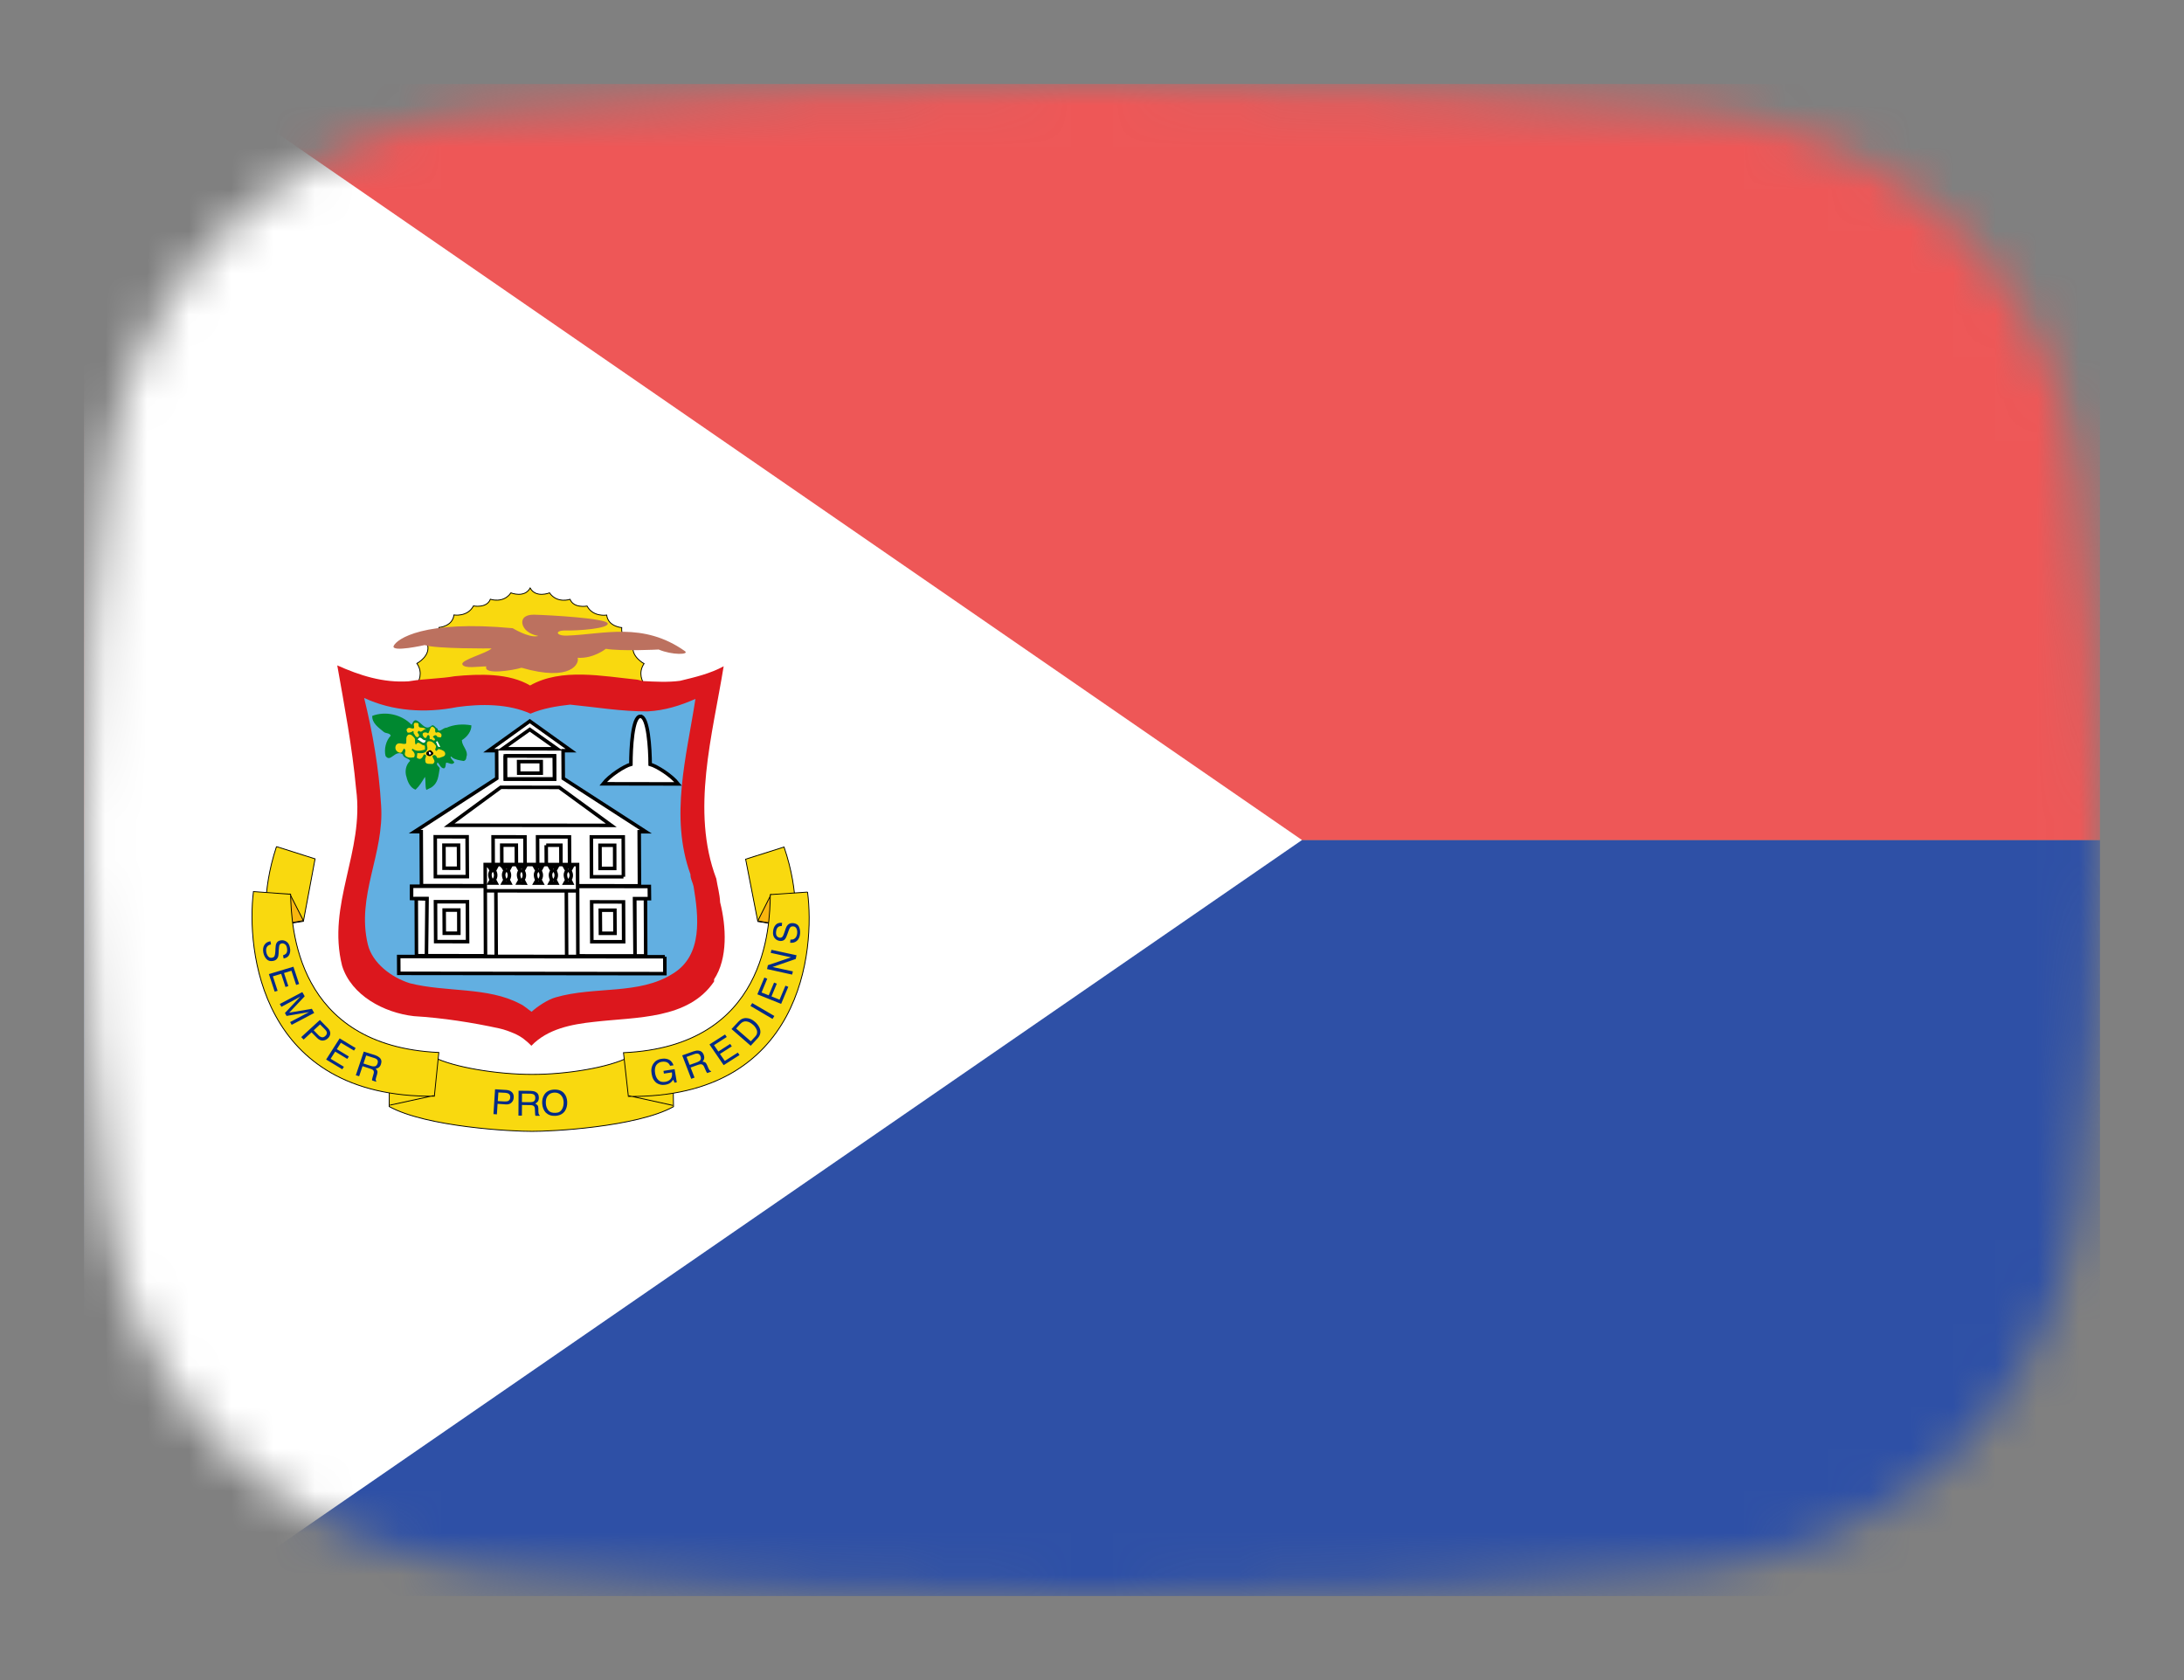 <svg width="52" height="40" viewBox="0 0 52 40" fill="none" xmlns="http://www.w3.org/2000/svg">
<rect x="0" y="0" width="52" height="40" fill="#808080" stroke="none"/>
<mask id="mask0_1_35609" style="mask-type:alpha" maskUnits="userSpaceOnUse" x="2" y="2" width="48" height="36">
<path d="M2.569 11.136C3.167 6.412 7.042 3.002 11.786 2.609C15.641 2.289 20.62 2 26 2C31.38 2 36.359 2.289 40.214 2.609C44.959 3.002 48.833 6.412 49.431 11.136C49.752 13.676 50 16.704 50 20C50 23.296 49.752 26.324 49.431 28.864C48.833 33.587 44.959 36.998 40.214 37.391C36.359 37.711 31.38 38 26 38C20.62 38 15.641 37.711 11.786 37.391C7.042 36.998 3.167 33.587 2.569 28.864C2.248 26.324 2 23.296 2 20C2 16.704 2.248 13.676 2.569 11.136Z" fill="#00D0BF"/>
</mask>
<g mask="url(#mask0_1_35609)">
<rect x="2" y="20" width="48" height="18" fill="#2E50A6"/>
<rect x="2" y="2" width="48" height="18" fill="#EE5757"/>
<path d="M2 0L31 20L2 40V0Z" fill="white"/>
<path d="M15.307 16.496L15.314 16.245C15.314 16.245 15.179 16.03 15.335 15.8C15.335 15.8 15.003 15.624 15.081 15.349C15.081 15.349 14.78 15.273 14.803 14.942C14.803 14.942 14.479 14.92 14.445 14.644C14.445 14.644 14.121 14.697 13.978 14.429C13.978 14.429 13.662 14.49 13.573 14.269C13.573 14.269 13.266 14.375 13.084 14.115C13.084 14.115 12.759 14.246 12.623 14C12.489 14.245 12.164 14.115 12.164 14.115C11.984 14.374 11.675 14.267 11.675 14.267C11.589 14.489 11.274 14.426 11.274 14.426C11.131 14.695 10.808 14.641 10.808 14.641C10.776 14.916 10.452 14.939 10.452 14.939C10.478 15.27 10.178 15.345 10.178 15.345C10.257 15.62 9.926 15.795 9.926 15.795C10.086 16.027 9.953 16.24 9.953 16.24L9.945 16.471L15.308 16.496" fill="#FFFF00"/>
<path d="M15.307 16.496L15.314 16.245C15.314 16.245 15.179 16.03 15.335 15.8C15.335 15.8 15.003 15.624 15.081 15.349C15.081 15.349 14.78 15.273 14.803 14.942C14.803 14.942 14.479 14.92 14.445 14.644C14.445 14.644 14.121 14.697 13.978 14.429C13.978 14.429 13.662 14.49 13.573 14.269C13.573 14.269 13.266 14.375 13.084 14.115C13.084 14.115 12.759 14.246 12.623 14C12.489 14.245 12.164 14.115 12.164 14.115C11.984 14.374 11.675 14.267 11.675 14.267C11.589 14.489 11.273 14.426 11.273 14.426C11.131 14.695 10.808 14.641 10.808 14.641C10.776 14.916 10.452 14.939 10.452 14.939C10.478 15.27 10.178 15.345 10.178 15.345C10.257 15.62 9.926 15.795 9.926 15.795C10.086 16.027 9.953 16.239 9.953 16.239L9.945 16.471L15.308 16.496H15.307Z" fill="#F9D90F" stroke="black" stroke-width="0.02"/>
<path d="M15.182 16.183C14.339 16.098 13.37 15.898 12.621 16.32C12.119 16.024 11.42 16.042 10.825 16.1C10.502 16.158 10.122 16.158 9.784 16.213L9.731 16.221C9.118 16.261 8.562 16.08 8.03 15.842C8.199 16.802 8.387 17.785 8.479 18.79C8.68 20.278 7.775 21.527 8.146 22.997C8.368 23.702 9.143 24.112 9.853 24.193C10.541 24.234 11.252 24.346 11.888 24.485C12.009 24.51 12.152 24.566 12.236 24.602C12.411 24.675 12.54 24.783 12.652 24.898C13.036 24.498 13.599 24.387 14.154 24.328C15.155 24.211 16.389 24.275 17.002 23.368V23.317C17.335 22.816 17.29 22.051 17.146 21.483C17.137 21.285 17.084 21.11 17.055 20.921C16.443 19.306 16.967 17.491 17.23 15.863C16.909 16.039 16.55 16.122 16.193 16.209C15.908 16.248 15.59 16.23 15.301 16.215L15.181 16.183H15.182Z" fill="#DC171D"/>
<path d="M16.44 20.816C16.436 20.923 16.493 21.006 16.514 21.105C16.631 21.81 16.744 22.745 16.017 23.183C15.214 23.694 14.159 23.475 13.229 23.746C13.043 23.797 12.787 23.968 12.657 24.089C12.573 24.034 12.489 23.949 12.38 23.899C11.615 23.492 10.62 23.629 9.756 23.409C9.322 23.272 8.869 22.934 8.759 22.49C8.477 21.324 9.154 20.331 9.074 19.175C9.022 18.293 8.874 17.445 8.67 16.617C9.345 16.932 10.127 16.985 10.886 16.834C11.449 16.755 12.104 16.753 12.63 16.991C12.921 16.866 13.261 16.81 13.574 16.776C14.169 16.834 14.809 16.942 15.421 16.937C15.831 16.916 16.202 16.797 16.558 16.64C16.347 18.008 15.942 19.441 16.439 20.816" fill="#62AFE1"/>
<path d="M15.225 21.089L15.219 19.803H15.377L13.411 18.533L13.407 17.873H13.597L12.614 17.169L11.636 17.873H11.825L11.828 18.532L9.873 19.8L10.029 19.801L10.036 21.086L15.225 21.09" fill="white"/>
<path d="M15.225 21.089L15.219 19.803H15.377L13.411 18.533L13.407 17.873H13.597L12.614 17.169L11.635 17.873H11.825L11.828 18.532L9.873 19.8L10.029 19.801L10.035 21.086L15.225 21.09L15.225 21.089L15.225 21.089Z" stroke="black" stroke-width="0.084"/>
<path d="M15.829 22.779L15.83 23.181L9.495 23.174L9.493 22.773L15.83 22.779" fill="white"/>
<path d="M15.829 22.779L15.83 23.181L9.495 23.174L9.493 22.773L15.83 22.779H15.829V22.779Z" stroke="black" stroke-width="0.084"/>
<path d="M9.916 22.754L9.911 21.392L10.167 21.392L10.153 22.77L10.169 21.403L9.799 21.392V21.1L15.46 21.106L15.463 21.396H15.114L15.12 22.775L15.108 21.396H15.368L15.374 22.76" fill="white"/>
<path d="M13.005 20.123L13.008 20.675H13.356L13.354 20.123H13.005M9.916 22.754L9.911 21.392L10.167 21.392L10.153 22.77L10.168 21.403L9.799 21.392V21.1L15.46 21.106L15.463 21.396H15.114L15.12 22.775L15.108 21.396H15.368L15.374 22.759L9.916 22.754ZM11.133 22.419L11.129 21.469H10.369L10.373 22.418L11.133 22.419H11.133ZM11.133 22.419L11.129 21.469H10.369L10.373 22.418L11.133 22.419H11.133ZM11.133 22.419L11.129 21.469H10.369L10.373 22.418L11.133 22.419H11.133ZM11.133 22.419L11.129 21.469H10.368L10.373 22.418L11.133 22.419H11.133ZM11.133 22.419L11.129 21.469H10.368L10.373 22.418L11.133 22.419H11.133ZM10.575 21.667L10.578 22.219H10.925L10.924 21.667H10.575ZM14.849 22.421L14.845 21.473L14.087 21.472L14.091 22.421H14.849ZM14.292 21.671L14.296 22.221H14.643L14.64 21.671H14.292V21.671ZM14.843 20.875L14.839 19.925H14.08L14.083 20.875H14.844H14.843H14.843ZM14.286 20.125L14.288 20.676H14.636L14.635 20.125H14.286H14.286ZM11.127 20.871L11.122 19.923L10.363 19.922L10.366 20.871H11.127V20.871L11.127 20.871ZM10.57 20.122L10.572 20.671L10.92 20.672L10.917 20.122H10.57H10.57ZM12.503 20.873L12.499 19.925L11.74 19.924L11.743 20.873H12.503V20.873ZM11.946 20.122L11.948 20.672L12.296 20.674L12.293 20.122H11.946L11.946 20.122ZM13.563 20.875L13.558 19.925L12.799 19.924L12.803 20.873L13.563 20.875L13.563 20.875Z" stroke="black" stroke-width="0.084"/>
<path d="M13.751 20.584L13.759 22.773L11.56 22.77L11.552 20.582L13.751 20.584" fill="white"/>
<path d="M12.031 17.996L12.033 18.548L13.204 18.549L13.201 17.997L12.031 17.996M13.751 20.584L13.759 22.773L11.56 22.77L11.552 20.582L13.751 20.584H13.751V20.584ZM11.538 21.209L13.753 21.21L11.538 21.209ZM11.538 21.209L13.753 21.21L11.538 21.209ZM11.538 21.209L13.753 21.21L11.538 21.209ZM11.538 21.209L13.753 21.21L11.538 21.209ZM11.538 21.209L13.753 21.21L11.538 21.209ZM11.815 22.773L11.807 21.225L11.815 22.773ZM13.492 22.773L13.484 21.227L13.492 22.773ZM14.554 19.651L13.315 18.747L11.923 18.745L10.694 19.648L14.554 19.651L14.554 19.651ZM12.031 17.996L12.033 18.548L13.204 18.549L13.201 17.997L12.031 17.996V17.996Z" stroke="black" stroke-width="0.084"/>
<path d="M12.031 17.996L12.033 18.548L13.204 18.549L13.201 17.997L12.031 17.996" stroke="black" stroke-width="0.084"/>
<path d="M12.614 17.369L13.265 17.829L11.967 17.827L12.614 17.368M12.348 18.133L12.35 18.408H12.887L12.886 18.133H12.348ZM12.614 17.368L13.265 17.828L11.967 17.827L12.614 17.368V17.368ZM12.614 17.368L13.265 17.828L11.967 17.827L12.614 17.368V17.368ZM12.614 17.368L13.265 17.829L11.967 17.827L12.614 17.368V17.368ZM12.614 17.368L13.265 17.829L11.967 17.827L12.614 17.368V17.368Z" stroke="black" stroke-width="0.084"/>
<path d="M15.247 17.056C15.432 17.052 15.479 17.818 15.48 18.198C15.639 18.242 15.991 18.464 16.147 18.664L14.36 18.661C14.513 18.464 14.863 18.241 15.021 18.197C15.021 17.817 15.059 17.051 15.247 17.055" fill="white"/>
<path d="M15.247 17.056C15.432 17.052 15.479 17.818 15.48 18.198C15.639 18.242 15.991 18.464 16.147 18.664L14.36 18.661C14.514 18.464 14.863 18.241 15.021 18.197C15.021 17.817 15.06 17.051 15.247 17.055L15.247 17.056ZM11.655 20.645H11.815L11.768 20.731L11.655 20.645ZM11.655 20.645H11.815L11.768 20.731L11.655 20.645ZM11.655 20.645H11.815L11.768 20.731L11.655 20.645ZM11.655 20.645H11.815L11.768 20.731L11.655 20.645ZM11.655 20.645H11.815L11.768 20.731C11.768 20.731 11.845 20.831 11.769 20.945L11.812 21.024H11.657L11.699 20.949C11.699 20.949 11.62 20.817 11.702 20.731L11.655 20.645L11.655 20.645ZM11.981 20.645H12.142L12.095 20.732C12.095 20.732 12.173 20.828 12.096 20.945L12.137 21.024H11.983L12.025 20.949C12.025 20.949 11.947 20.817 12.029 20.732L11.982 20.646L11.981 20.645ZM12.338 20.646H12.498L12.45 20.732C12.45 20.732 12.528 20.831 12.451 20.945L12.493 21.026L12.34 21.024L12.381 20.949C12.381 20.949 12.303 20.818 12.384 20.732L12.337 20.646H12.338V20.646ZM12.74 20.646H12.901L12.854 20.733C12.854 20.733 12.931 20.831 12.854 20.945L12.898 21.026H12.742L12.784 20.951C12.784 20.951 12.706 20.818 12.789 20.733L12.74 20.646H12.74H12.74ZM13.097 20.646H13.257L13.21 20.733C13.21 20.733 13.288 20.831 13.211 20.945L13.253 21.026H13.099L13.139 20.951C13.139 20.951 13.062 20.819 13.146 20.733L13.097 20.646L13.097 20.646ZM13.453 20.648L13.613 20.646L13.566 20.733C13.566 20.733 13.645 20.831 13.568 20.945L13.608 21.026H13.453L13.495 20.951C13.495 20.951 13.418 20.819 13.5 20.733L13.453 20.648Z" stroke="black" stroke-width="0.084"/>
<path d="M12.662 25.58C13.486 25.583 14.499 25.415 14.973 25.169L16.016 25.077L16.036 26.349C15.153 26.835 13.115 26.94 12.666 26.937C12.217 26.94 10.153 26.834 9.266 26.345L9.278 25.073L10.322 25.167C10.797 25.411 11.841 25.58 12.664 25.58H12.662" fill="#F9D90F"/>
<path d="M12.662 25.58C13.486 25.583 14.499 25.415 14.973 25.169L16.016 25.077L16.036 26.349C15.153 26.835 13.115 26.94 12.666 26.936C12.217 26.94 10.153 26.834 9.266 26.345L9.278 25.073L10.322 25.167C10.797 25.411 11.841 25.58 12.664 25.58H12.662" stroke="black" stroke-width="0.02"/>
<path d="M6.583 20.156L7.502 20.448L7.224 21.935L6.355 22.07C6.355 22.07 6.208 21.288 6.583 20.155" fill="#F9D90F"/>
<path d="M6.583 20.156L7.502 20.448L7.224 21.935L6.355 22.07C6.355 22.07 6.208 21.288 6.583 20.155V20.156V20.156Z" stroke="black" stroke-width="0.02"/>
<path d="M7.223 21.918L6.355 22.07L6.904 21.288L7.223 21.918Z" fill="#7E7E7E"/>
<path d="M7.223 21.918L6.355 22.07L6.904 21.288L7.223 21.918" fill="#F9B60F"/>
<path d="M7.223 21.918L6.355 22.07L6.904 21.288L7.223 21.918" stroke="black" stroke-width="0.02"/>
<path d="M6.034 21.227L6.919 21.291C6.939 22.041 7.03 24.903 10.448 25.058L10.341 26.099C6.181 26.142 5.865 22.589 6.034 21.227" fill="#F9D90F"/>
<path d="M9.283 26.312L10.326 26.085M6.034 21.227L6.919 21.291C6.939 22.041 7.03 24.903 10.448 25.058L10.342 26.099C6.181 26.142 5.865 22.589 6.034 21.227H6.034ZM9.283 26.312L10.326 26.085L9.283 26.312ZM9.283 26.312L10.326 26.085L9.283 26.312ZM9.283 26.312L10.326 26.085L9.283 26.312ZM9.283 26.312L10.326 26.085L9.283 26.312Z" stroke="black" stroke-width="0.02"/>
<path d="M18.668 20.166L17.753 20.456L18.043 21.941L18.914 22.08C18.914 22.08 19.054 21.299 18.668 20.166" fill="#FFFF00"/>
<path d="M18.668 20.166L17.753 20.456L18.043 21.94L18.914 22.08C18.914 22.08 19.054 21.299 18.668 20.166V20.166H18.668Z" fill="#F9D90F" stroke="black" stroke-width="0.02"/>
<path d="M18.043 21.925L18.914 22.081L18.357 21.299L18.043 21.925Z" fill="#7E7E7E"/>
<path d="M18.043 21.925L18.914 22.081L18.357 21.299L18.043 21.925" fill="#F9B60F"/>
<path d="M18.043 21.925L18.914 22.081L18.357 21.299L18.043 21.925" stroke="black" stroke-width="0.02"/>
<path d="M19.227 21.239L18.341 21.299C18.328 22.048 18.263 24.912 14.845 25.063L14.961 26.104C19.12 26.152 19.407 22.6 19.227 21.238" fill="#F9D90F"/>
<path d="M16.022 26.318L14.976 26.089M19.227 21.239L18.341 21.299C18.328 22.048 18.263 24.912 14.845 25.063L14.961 26.104C19.121 26.152 19.407 22.6 19.227 21.238V21.239L19.227 21.239Z" stroke="black" stroke-width="0.02"/>
<path d="M12.109 26.207C12.085 26.222 12.054 26.226 12.017 26.224L11.852 26.216L11.866 26.01L12.03 26.018C12.062 26.021 12.088 26.027 12.104 26.037C12.137 26.054 12.151 26.086 12.148 26.13C12.146 26.168 12.133 26.192 12.108 26.207H12.109ZM11.831 26.532L11.847 26.28L12.04 26.294C12.102 26.299 12.148 26.282 12.18 26.25C12.212 26.219 12.229 26.179 12.231 26.133C12.235 26.079 12.222 26.036 12.19 26.004C12.159 25.973 12.116 25.956 12.062 25.951L11.787 25.934L11.749 26.525L11.831 26.531L11.831 26.532ZM12.43 26.037L12.631 26.039L12.43 26.037ZM12.43 26.037L12.631 26.039L12.43 26.037ZM12.43 26.037L12.631 26.039L12.43 26.037ZM12.43 26.037L12.631 26.039L12.43 26.037ZM12.43 26.037L12.631 26.039C12.66 26.041 12.683 26.045 12.7 26.053C12.731 26.068 12.745 26.097 12.745 26.139C12.745 26.179 12.734 26.205 12.711 26.221C12.69 26.236 12.658 26.242 12.621 26.242L12.427 26.24L12.429 26.037H12.43ZM12.426 26.561L12.428 26.308L12.617 26.311C12.65 26.311 12.675 26.313 12.692 26.322C12.72 26.335 12.734 26.362 12.735 26.399L12.74 26.498C12.741 26.522 12.742 26.536 12.743 26.546C12.746 26.553 12.747 26.561 12.75 26.566H12.852L12.85 26.553C12.839 26.547 12.829 26.535 12.825 26.517C12.822 26.506 12.82 26.488 12.819 26.467L12.818 26.388C12.816 26.352 12.81 26.327 12.796 26.314C12.783 26.296 12.764 26.282 12.743 26.276C12.771 26.261 12.792 26.243 12.808 26.222C12.822 26.199 12.83 26.169 12.83 26.133C12.83 26.065 12.802 26.019 12.746 25.994C12.715 25.98 12.676 25.973 12.63 25.972L12.347 25.969L12.344 26.562H12.426L12.426 26.561ZM13.056 26.437C13.02 26.392 13 26.337 12.996 26.272C12.992 26.19 13.008 26.127 13.045 26.085C13.083 26.039 13.132 26.017 13.196 26.013C13.261 26.01 13.314 26.03 13.353 26.071C13.393 26.111 13.416 26.166 13.42 26.235C13.422 26.301 13.411 26.36 13.38 26.411C13.35 26.464 13.301 26.494 13.227 26.495C13.15 26.499 13.093 26.481 13.056 26.437H13.056ZM12.959 26.063C12.921 26.122 12.905 26.19 12.909 26.272C12.915 26.361 12.943 26.434 12.994 26.489C13.052 26.544 13.127 26.572 13.221 26.567C13.321 26.562 13.397 26.524 13.448 26.455C13.49 26.392 13.509 26.318 13.505 26.228C13.499 26.147 13.476 26.081 13.432 26.032C13.377 25.966 13.296 25.937 13.187 25.942C13.084 25.948 13.008 25.986 12.959 26.063H12.959ZM15.747 25.21C15.804 25.2 15.853 25.203 15.898 25.218C15.964 25.239 16.009 25.288 16.037 25.363L15.955 25.375C15.938 25.334 15.912 25.306 15.878 25.291C15.845 25.276 15.804 25.273 15.756 25.28C15.73 25.283 15.704 25.292 15.682 25.306C15.659 25.32 15.64 25.338 15.624 25.36C15.594 25.408 15.584 25.472 15.598 25.553C15.609 25.62 15.634 25.677 15.675 25.715C15.712 25.754 15.767 25.767 15.839 25.757C15.893 25.748 15.937 25.727 15.967 25.69C15.999 25.654 16.008 25.601 15.998 25.532L15.807 25.561L15.797 25.496L16.062 25.455L16.114 25.769L16.061 25.777L16.029 25.705C16.007 25.738 15.985 25.763 15.965 25.777C15.933 25.803 15.889 25.819 15.833 25.827C15.762 25.838 15.697 25.825 15.637 25.787C15.572 25.739 15.53 25.668 15.515 25.568C15.497 25.471 15.513 25.387 15.558 25.322C15.601 25.258 15.663 25.221 15.747 25.209L15.747 25.21ZM16.346 25.164L16.536 25.095C16.562 25.085 16.584 25.082 16.604 25.084C16.639 25.087 16.664 25.108 16.679 25.149C16.692 25.185 16.692 25.215 16.677 25.237C16.661 25.26 16.635 25.276 16.598 25.29L16.42 25.354L16.346 25.164ZM16.536 25.654L16.443 25.416L16.619 25.353C16.653 25.342 16.676 25.337 16.693 25.338C16.724 25.342 16.748 25.361 16.764 25.397L16.804 25.488C16.813 25.511 16.82 25.524 16.826 25.53C16.828 25.538 16.834 25.543 16.839 25.548L16.934 25.513L16.929 25.5C16.915 25.5 16.901 25.492 16.891 25.477C16.884 25.466 16.877 25.45 16.866 25.432L16.835 25.358C16.821 25.325 16.806 25.305 16.79 25.293C16.77 25.283 16.748 25.277 16.727 25.276C16.746 25.254 16.76 25.231 16.765 25.205C16.771 25.178 16.768 25.148 16.756 25.114C16.731 25.051 16.687 25.017 16.624 25.012C16.591 25.01 16.553 25.017 16.509 25.032L16.243 25.127L16.458 25.685L16.536 25.656L16.536 25.654ZM17.23 25.36L16.892 24.867L17.263 24.63L17.304 24.689L17 24.884L17.104 25.035L17.385 24.854L17.424 24.912L17.142 25.093L17.257 25.259L17.567 25.061L17.608 25.119L17.23 25.36L17.23 25.36ZM17.526 24.488L17.623 24.381C17.668 24.333 17.716 24.311 17.768 24.318C17.82 24.322 17.873 24.349 17.93 24.399C17.945 24.411 17.959 24.426 17.973 24.443C17.998 24.476 18.012 24.504 18.022 24.532C18.03 24.567 18.028 24.6 18.015 24.631C18.008 24.646 17.995 24.664 17.975 24.686L17.877 24.792L17.526 24.487L17.526 24.488ZM18.04 24.719C18.108 24.643 18.123 24.561 18.083 24.469C18.058 24.415 18.02 24.367 17.975 24.329C17.913 24.273 17.848 24.245 17.779 24.24C17.703 24.234 17.639 24.262 17.583 24.323L17.417 24.5L17.874 24.898L18.039 24.72L18.04 24.719ZM18.393 24.259L17.868 23.95L17.91 23.882L18.437 24.189L18.393 24.26L18.393 24.259ZM18.599 23.901L18.032 23.673L18.199 23.274L18.268 23.301L18.132 23.63L18.303 23.697L18.43 23.394L18.495 23.421L18.369 23.723L18.561 23.801L18.701 23.468L18.769 23.494L18.599 23.9L18.599 23.901ZM18.86 23.204L18.263 23.072L18.283 22.98L18.834 22.793L18.35 22.686L18.368 22.614L18.965 22.743L18.946 22.832L18.393 23.023L18.878 23.127L18.86 23.204L18.86 23.204ZM18.813 22.446L18.82 22.371C18.855 22.372 18.884 22.367 18.906 22.355C18.949 22.331 18.974 22.287 18.981 22.221C18.984 22.19 18.982 22.163 18.975 22.137C18.962 22.088 18.935 22.061 18.89 22.056C18.857 22.053 18.833 22.061 18.816 22.079C18.8 22.099 18.784 22.129 18.772 22.172L18.744 22.25C18.727 22.301 18.71 22.336 18.693 22.356C18.664 22.393 18.625 22.406 18.574 22.403C18.52 22.397 18.476 22.375 18.444 22.334C18.412 22.296 18.399 22.241 18.407 22.174C18.412 22.113 18.432 22.061 18.468 22.02C18.502 21.982 18.554 21.964 18.621 21.971L18.615 22.046C18.582 22.046 18.556 22.052 18.537 22.065C18.503 22.084 18.484 22.124 18.478 22.183C18.473 22.231 18.48 22.264 18.498 22.289C18.517 22.309 18.54 22.323 18.567 22.325C18.597 22.328 18.619 22.318 18.635 22.296C18.647 22.28 18.66 22.247 18.679 22.192L18.706 22.11C18.719 22.072 18.735 22.043 18.754 22.023C18.787 21.988 18.83 21.974 18.884 21.978C18.951 21.985 18.998 22.012 19.022 22.062C19.046 22.113 19.055 22.169 19.049 22.233C19.042 22.305 19.018 22.361 18.975 22.399C18.932 22.438 18.878 22.451 18.813 22.446H18.813ZM6.44 22.41L6.453 22.484C6.42 22.491 6.394 22.504 6.374 22.521C6.34 22.554 6.328 22.603 6.34 22.669C6.345 22.698 6.355 22.725 6.368 22.747C6.394 22.792 6.429 22.81 6.472 22.803C6.505 22.797 6.526 22.785 6.536 22.762C6.546 22.74 6.553 22.705 6.555 22.661L6.559 22.578C6.562 22.526 6.568 22.485 6.579 22.463C6.597 22.422 6.631 22.397 6.682 22.389C6.707 22.384 6.732 22.384 6.757 22.39C6.782 22.396 6.805 22.407 6.825 22.422C6.866 22.451 6.894 22.501 6.904 22.567C6.917 22.628 6.911 22.682 6.887 22.731C6.864 22.779 6.82 22.808 6.753 22.82L6.739 22.745C6.771 22.733 6.794 22.722 6.809 22.707C6.836 22.677 6.844 22.635 6.834 22.576C6.826 22.528 6.809 22.497 6.785 22.482C6.76 22.464 6.736 22.457 6.71 22.461C6.68 22.465 6.661 22.482 6.651 22.508C6.646 22.526 6.641 22.562 6.637 22.619L6.633 22.705C6.631 22.746 6.625 22.779 6.611 22.802C6.59 22.845 6.553 22.87 6.499 22.879C6.432 22.89 6.38 22.875 6.343 22.832C6.305 22.79 6.281 22.739 6.269 22.676C6.256 22.601 6.266 22.542 6.296 22.496C6.326 22.447 6.374 22.42 6.44 22.41L6.44 22.41ZM6.402 23.192L6.986 23.016L7.122 23.427L7.051 23.45L6.939 23.112L6.762 23.166L6.865 23.478L6.797 23.499L6.695 23.186L6.497 23.245L6.61 23.59L6.54 23.61L6.402 23.192H6.402ZM6.661 23.904L7.198 23.62L7.255 23.72L6.886 24.11L7.425 24.018L7.481 24.117L6.945 24.4L6.907 24.334L7.223 24.168C7.235 24.161 7.253 24.151 7.278 24.138C7.303 24.126 7.332 24.111 7.36 24.096L6.823 24.188L6.784 24.118L7.15 23.729L7.133 23.738C7.121 23.745 7.101 23.754 7.074 23.77C7.055 23.782 7.036 23.793 7.015 23.802L6.7 23.971L6.661 23.904V23.904ZM7.662 24.695C7.635 24.689 7.608 24.674 7.582 24.646L7.469 24.53L7.621 24.39L7.736 24.506C7.758 24.528 7.772 24.549 7.779 24.567C7.79 24.602 7.779 24.634 7.747 24.664C7.718 24.691 7.689 24.702 7.661 24.695H7.662ZM7.23 24.75L7.417 24.578L7.55 24.712C7.593 24.756 7.637 24.776 7.683 24.775C7.729 24.773 7.772 24.754 7.805 24.722C7.845 24.686 7.864 24.645 7.864 24.6C7.863 24.557 7.843 24.516 7.807 24.479L7.616 24.284L7.172 24.692L7.229 24.75L7.23 24.75ZM7.765 25.226L8.087 24.722L8.468 24.953L8.428 25.013L8.116 24.826L8.019 24.979L8.306 25.153L8.269 25.211L7.981 25.037L7.872 25.208L8.188 25.398L8.15 25.458L7.765 25.226L7.765 25.226ZM8.718 25.129L8.911 25.19C8.939 25.198 8.959 25.209 8.972 25.221C8.997 25.244 9.003 25.278 8.989 25.319C8.977 25.354 8.959 25.377 8.93 25.387C8.905 25.391 8.873 25.391 8.836 25.379L8.654 25.321L8.718 25.129V25.129ZM8.551 25.624L8.632 25.384L8.812 25.443C8.844 25.451 8.867 25.463 8.879 25.474C8.901 25.494 8.908 25.524 8.896 25.561L8.869 25.656C8.863 25.68 8.86 25.695 8.858 25.702C8.858 25.71 8.858 25.718 8.859 25.723L8.954 25.754L8.96 25.74C8.949 25.732 8.944 25.718 8.944 25.7C8.946 25.688 8.949 25.671 8.956 25.651L8.979 25.574C8.988 25.54 8.991 25.515 8.983 25.497C8.975 25.476 8.962 25.458 8.944 25.444C8.974 25.439 9 25.43 9.022 25.413C9.043 25.395 9.061 25.37 9.071 25.335C9.093 25.271 9.081 25.217 9.033 25.177C9.009 25.156 8.975 25.137 8.931 25.121L8.661 25.037L8.472 25.6L8.551 25.624L8.551 25.624Z" fill="#012A87"/>
<path d="M9.371 15.383C9.441 15.215 10.087 14.756 12.208 14.957C12.208 14.957 12.566 15.176 12.777 15.148C12.897 15.132 12.706 15.155 12.549 15.025C12.39 14.895 12.356 14.628 12.721 14.635C13.084 14.644 14.444 14.721 14.47 14.843C14.493 14.967 13.751 15.018 13.474 15.011C13.197 15.004 13.229 15.144 13.505 15.133C14.369 15.102 15.311 14.798 16.307 15.502C16.425 15.588 16.007 15.602 15.682 15.464C15.682 15.464 14.804 15.51 14.425 15.447C14.425 15.447 14.133 15.685 13.753 15.661C13.802 15.784 13.612 16.244 12.417 15.898C12.22 15.959 11.501 16.079 11.579 15.866C11.39 15.866 11.058 15.927 11.009 15.819C10.961 15.713 11.593 15.553 11.704 15.438C11.704 15.438 10.367 15.451 10.113 15.358C10.113 15.358 9.324 15.536 9.371 15.382" fill="#BC715F"/>
<path d="M9.799 17.255C9.828 17.216 9.84 17.147 9.901 17.148C10.033 17.184 10.123 17.426 10.286 17.269C10.344 17.256 10.366 17.335 10.414 17.344C10.444 17.478 10.552 17.317 10.633 17.326C10.805 17.249 11.019 17.231 11.223 17.269C11.23 17.401 11.126 17.546 10.997 17.621C10.999 17.754 11.12 17.84 11.117 17.973C11.097 18.023 11.114 18.102 11.039 18.118C10.943 18.101 10.848 18.091 10.769 18.037C10.759 18.027 10.751 18.009 10.731 18.015C10.721 18.059 10.791 18.104 10.818 18.149C10.77 18.231 10.69 18.156 10.623 18.157C10.603 18.204 10.622 18.264 10.574 18.294C10.489 18.292 10.472 18.199 10.42 18.153C10.366 18.211 10.457 18.246 10.47 18.292C10.437 18.465 10.442 18.635 10.268 18.749L10.151 18.807C10.119 18.72 10.139 18.587 10.118 18.496C10.049 18.608 9.995 18.706 9.894 18.801C9.776 18.762 9.707 18.622 9.681 18.507C9.632 18.372 9.66 18.211 9.766 18.114C9.73 18.043 9.606 18.059 9.588 17.959C9.402 17.838 9.3 18.171 9.179 17.997C9.141 17.836 9.187 17.635 9.304 17.515C9.278 17.448 9.191 17.466 9.14 17.428C9.023 17.328 8.855 17.223 8.863 17.044C9.183 16.923 9.566 17.012 9.799 17.255" fill="#008830"/>
<path d="M9.965 17.237C9.958 17.384 10.064 17.277 10.143 17.366C10.082 17.341 10.037 17.472 9.976 17.397L9.938 17.433C9.96 17.484 10.003 17.49 9.958 17.546C9.892 17.571 9.879 17.488 9.848 17.455C9.843 17.441 9.858 17.413 9.834 17.404C9.796 17.435 9.757 17.447 9.705 17.442C9.691 17.413 9.664 17.376 9.692 17.355C9.742 17.286 9.821 17.379 9.86 17.331C9.866 17.289 9.829 17.237 9.877 17.208C9.91 17.214 9.952 17.196 9.966 17.237L9.965 17.237ZM10.361 17.357C10.366 17.386 10.347 17.425 10.384 17.445C10.432 17.419 10.483 17.439 10.511 17.487C10.511 17.512 10.519 17.546 10.485 17.558L10.41 17.544C10.415 17.529 10.391 17.52 10.382 17.506C10.349 17.496 10.33 17.523 10.305 17.539C10.323 17.567 10.366 17.583 10.356 17.619C10.312 17.663 10.29 17.581 10.242 17.602C10.209 17.589 10.254 17.52 10.202 17.5C10.14 17.5 10.181 17.601 10.102 17.561C10.073 17.529 10.046 17.486 10.076 17.451C10.109 17.429 10.165 17.434 10.194 17.463C10.242 17.41 10.246 17.204 10.362 17.357H10.361ZM9.868 17.57C9.901 17.616 9.861 17.679 9.902 17.731C9.967 17.611 10.029 17.757 10.106 17.746C10.129 17.774 10.114 17.814 10.118 17.847C10.023 17.872 9.909 17.902 9.825 17.826L9.802 17.853C9.852 17.899 9.899 17.952 9.859 18.029C9.788 18.045 9.678 18.047 9.642 17.974C9.624 17.913 9.686 17.869 9.62 17.821C9.573 17.88 9.575 17.958 9.477 17.905C9.416 17.871 9.398 17.802 9.428 17.744C9.492 17.643 9.603 17.747 9.672 17.698C9.682 17.611 9.65 17.536 9.729 17.489C9.796 17.477 9.828 17.528 9.869 17.57" fill="#F9D90F"/>
<path d="M10.138 17.622C10.106 17.769 9.995 17.615 9.944 17.609C10.013 17.486 10.056 17.648 10.138 17.622ZM10.482 17.782C10.405 17.803 10.416 17.708 10.379 17.67L10.408 17.643C10.436 17.677 10.457 17.737 10.482 17.782" fill="white"/>
<path d="M10.377 17.753C10.399 17.803 10.327 17.844 10.389 17.881C10.408 17.865 10.432 17.842 10.442 17.833C10.495 17.848 10.556 17.858 10.592 17.91C10.632 18.017 10.523 18.015 10.461 18.045L10.399 18.042C10.414 18.012 10.373 17.999 10.363 17.979C10.335 17.972 10.311 17.98 10.295 18.004C10.309 18.073 10.392 18.126 10.306 18.187C10.233 18.182 10.12 18.21 10.127 18.11C10.1 18.053 10.201 17.965 10.093 17.962C10.057 18.038 10.018 18.112 9.924 18.04L9.936 17.93C10.025 17.933 10.131 17.948 10.171 17.849C10.196 17.776 10.126 17.709 10.189 17.652C10.28 17.631 10.331 17.692 10.377 17.753Z" fill="#F9D90F"/>
<path d="M10.312 17.917C10.335 17.971 10.273 17.975 10.244 18.002C10.205 18.005 10.177 17.99 10.153 17.963C10.136 17.897 10.185 17.891 10.222 17.865C10.266 17.847 10.284 17.897 10.312 17.917" fill="black"/>
<path d="M10.258 17.953C10.249 17.965 10.235 17.961 10.22 17.965L10.207 17.899C10.236 17.902 10.274 17.911 10.258 17.953" fill="white"/>
</g>
</svg>
